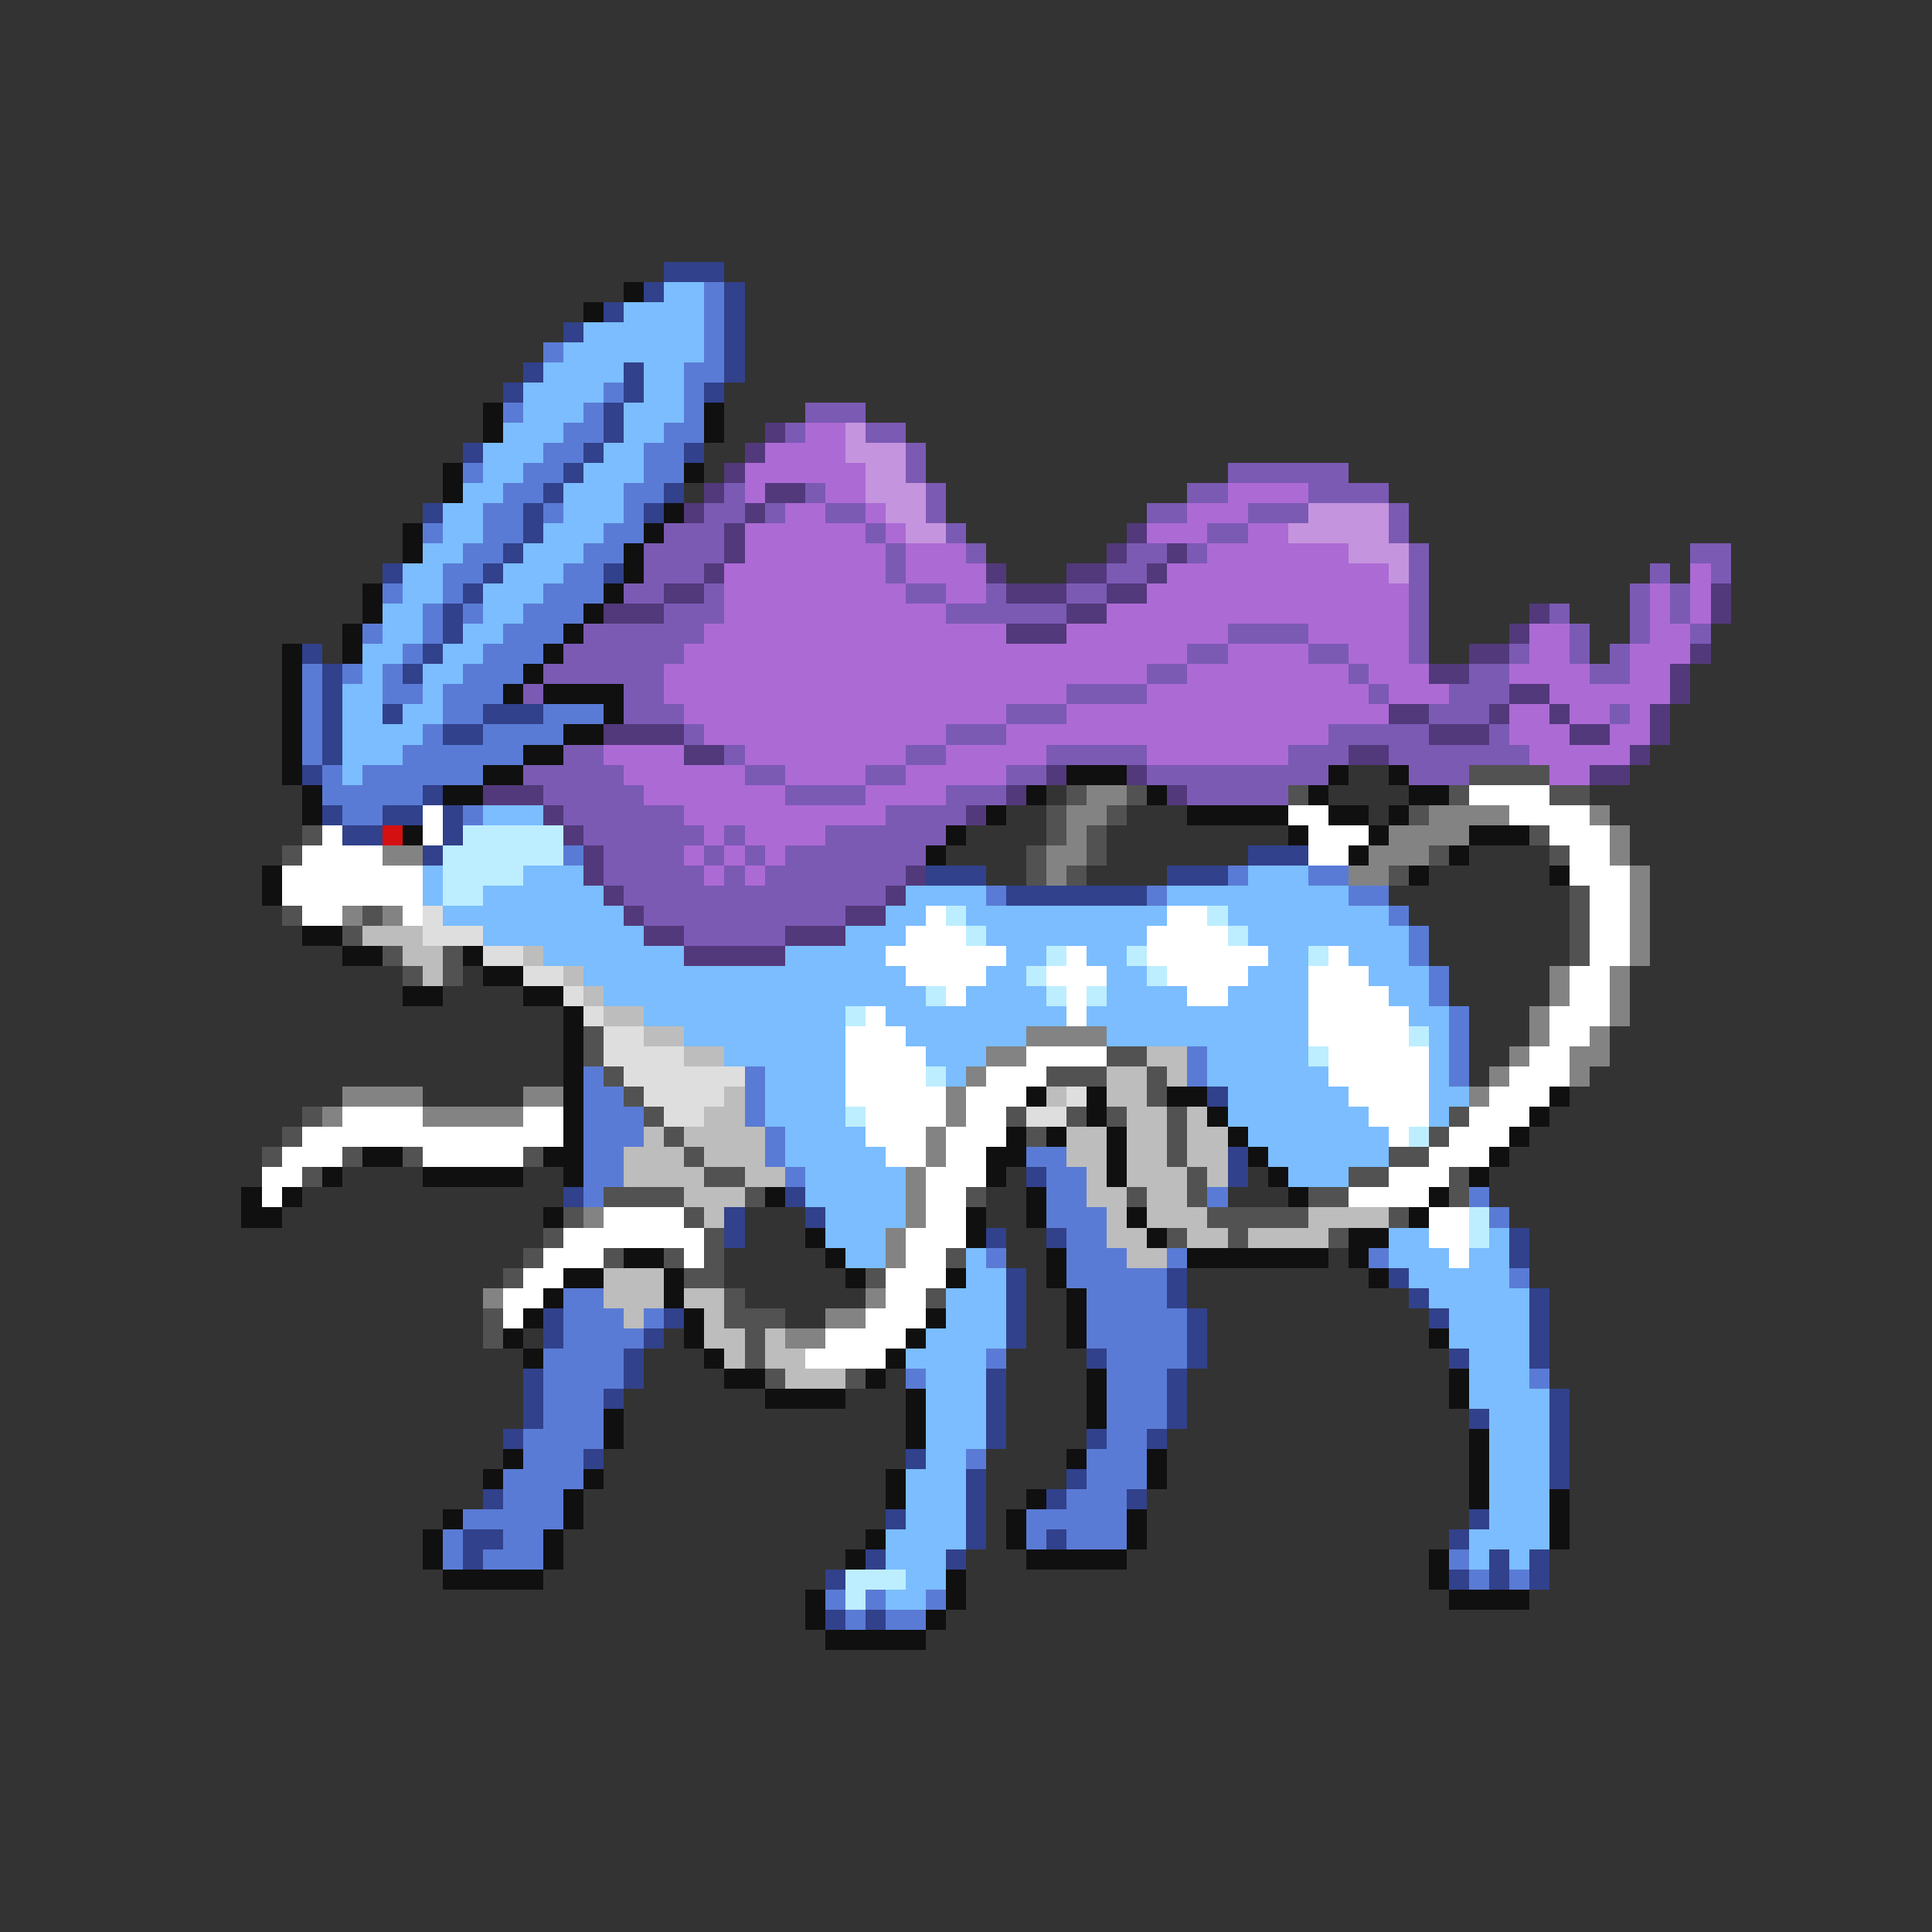 <svg xmlns="http://www.w3.org/2000/svg" viewBox="0 -0.5 96 96" shape-rendering="crispEdges">
<rect x="0" y="-0.5" width="96" height="96" fill="#333333" stroke="none"/>
<path stroke="#31418b" d="M33 13h3M32 14h1M36 14h1M30 15h1M36 15h1M28 16h1M36 16h1M36 17h1M26 18h1M31 18h1M36 18h1M25 19h1M31 19h1M35 19h1M30 20h1M30 21h1M23 22h1M29 22h1M34 22h1M28 23h1M27 24h1M33 24h1M21 25h1M26 25h1M32 25h1M26 26h1M25 27h1M19 28h1M24 28h1M30 28h1M23 29h1M22 30h1M22 31h1M15 32h1M21 32h1M16 33h1M20 33h1M16 34h1M16 35h1M19 35h1M24 35h3M16 36h1M22 36h2M16 37h1M15 38h1M21 39h1M16 40h1M19 40h2M22 40h1M17 41h2M22 41h1M21 42h1M62 42h3M46 43h3M58 43h3M50 44h7M60 54h1M61 57h1M51 58h1M61 58h1M28 59h1M39 59h1M36 60h1M40 60h1M36 61h1M49 61h1M52 61h1M75 61h1M75 62h1M50 63h1M58 63h1M69 63h1M50 64h1M58 64h1M70 64h1M76 64h1M27 65h1M33 65h1M50 65h1M59 65h1M71 65h1M76 65h1M27 66h1M32 66h1M50 66h1M59 66h1M76 66h1M31 67h1M54 67h1M59 67h1M72 67h1M76 67h1M26 68h1M31 68h1M49 68h1M58 68h1M26 69h1M30 69h1M49 69h1M58 69h1M77 69h1M26 70h1M49 70h1M58 70h1M73 70h1M77 70h1M25 71h1M49 71h1M54 71h1M57 71h1M77 71h1M29 72h1M45 72h1M77 72h1M48 73h1M53 73h1M77 73h1M24 74h1M48 74h1M52 74h1M56 74h1M44 75h1M48 75h1M73 75h1M23 76h2M48 76h1M52 76h1M72 76h1M23 77h1M43 77h1M47 77h1M74 77h1M76 77h1M41 78h1M72 78h1M74 78h1M76 78h1M41 80h1M43 80h1" />
<path stroke="#101010" d="M31 14h1M29 15h1M24 20h1M35 20h1M24 21h1M35 21h1M22 23h1M34 23h1M22 24h1M33 25h1M20 26h1M32 26h1M20 27h1M31 27h1M31 28h1M18 29h1M30 29h1M18 30h1M29 30h1M17 31h1M28 31h1M14 32h1M17 32h1M27 32h1M14 33h1M26 33h1M14 34h1M25 34h1M27 34h4M14 35h1M30 35h1M14 36h1M28 36h2M14 37h1M26 37h2M14 38h1M24 38h2M53 38h3M66 38h1M69 38h1M15 39h1M22 39h2M51 39h1M57 39h1M65 39h1M70 39h2M15 40h1M49 40h1M59 40h5M66 40h2M69 40h1M20 41h1M47 41h1M64 41h1M68 41h1M73 41h3M46 42h1M67 42h1M72 42h1M13 43h1M70 43h1M77 43h1M13 44h1M15 46h2M17 47h2M23 47h1M24 48h2M20 49h2M26 49h2M28 50h1M28 51h1M28 52h1M28 53h1M28 54h1M51 54h1M54 54h1M58 54h2M77 54h1M28 55h1M54 55h1M60 55h1M76 55h1M28 56h1M50 56h1M52 56h1M55 56h1M61 56h1M75 56h1M18 57h2M27 57h2M49 57h2M55 57h1M62 57h1M74 57h1M16 58h1M21 58h5M28 58h1M49 58h1M55 58h1M63 58h1M73 58h1M12 59h1M14 59h1M38 59h1M51 59h1M64 59h1M71 59h1M12 60h2M27 60h1M48 60h1M51 60h1M56 60h1M70 60h1M40 61h1M48 61h1M57 61h1M67 61h2M31 62h2M41 62h1M52 62h1M59 62h7M67 62h1M28 63h2M33 63h1M42 63h1M47 63h1M52 63h1M68 63h1M27 64h1M33 64h1M53 64h1M26 65h1M34 65h1M46 65h1M53 65h1M25 66h1M34 66h1M45 66h1M53 66h1M71 66h1M26 67h1M35 67h1M44 67h1M36 68h2M43 68h1M54 68h1M72 68h1M38 69h4M45 69h1M54 69h1M72 69h1M30 70h1M45 70h1M54 70h1M30 71h1M45 71h1M73 71h1M25 72h1M53 72h1M57 72h1M73 72h1M24 73h1M29 73h1M44 73h1M57 73h1M73 73h1M28 74h1M44 74h1M51 74h1M73 74h1M77 74h1M22 75h1M28 75h1M50 75h1M56 75h1M77 75h1M21 76h1M27 76h1M43 76h1M50 76h1M56 76h1M77 76h1M21 77h1M27 77h1M42 77h1M51 77h5M71 77h1M22 78h5M47 78h1M71 78h1M40 79h1M47 79h1M72 79h4M40 80h1M46 80h1M41 81h5" />
<path stroke="#7bbdff" d="M33 14h2M31 15h4M29 16h6M28 17h7M27 18h4M32 18h2M26 19h4M32 19h2M26 20h3M31 20h3M25 21h3M31 21h2M24 22h3M30 22h2M24 23h2M29 23h3M23 24h2M28 24h3M22 25h2M28 25h3M22 26h2M27 26h3M21 27h2M26 27h3M20 28h2M25 28h3M20 29h2M24 29h3M19 30h2M24 30h2M19 31h2M23 31h2M18 32h2M22 32h2M18 33h1M21 33h2M17 34h2M21 34h1M17 35h2M20 35h2M17 36h4M17 37h3M17 38h1M24 40h3M21 43h1M26 43h3M62 43h3M21 44h1M24 44h6M45 44h4M58 44h9M22 45h9M44 45h2M48 45h10M61 45h8M24 46h8M42 46h3M49 46h8M62 46h8M27 47h7M39 47h5M50 47h2M54 47h2M63 47h2M67 47h3M29 48h16M49 48h2M55 48h2M62 48h3M68 48h3M30 49h16M48 49h4M55 49h4M61 49h4M69 49h2M32 50h10M44 50h9M54 50h11M70 50h2M34 51h8M45 51h6M55 51h10M71 51h1M36 52h6M46 52h3M60 52h5M71 52h1M38 53h4M47 53h1M60 53h6M71 53h1M38 54h4M61 54h6M71 54h2M38 55h4M61 55h7M71 55h1M39 56h4M62 56h7M39 57h5M63 57h6M40 58h5M64 58h3M40 59h5M41 60h4M41 61h3M69 61h2M74 61h1M42 62h2M48 62h1M69 62h3M73 62h2M48 63h2M70 63h5M47 64h3M71 64h5M47 65h3M72 65h4M46 66h4M72 66h4M45 67h4M73 67h3M46 68h3M73 68h3M46 69h3M73 69h4M46 70h3M74 70h3M46 71h3M74 71h3M46 72h2M74 72h3M45 73h3M74 73h3M45 74h3M74 74h3M45 75h3M74 75h3M44 76h4M73 76h4M44 77h3M73 77h1M75 77h1M45 78h2M44 79h2" />
<path stroke="#5a7bd5" d="M35 14h1M35 15h1M35 16h1M27 17h1M35 17h1M34 18h2M30 19h1M34 19h1M25 20h1M29 20h1M34 20h1M28 21h2M33 21h2M27 22h2M32 22h2M23 23h1M26 23h2M32 23h2M25 24h2M31 24h2M24 25h2M27 25h1M31 25h1M21 26h1M24 26h2M30 26h2M23 27h2M29 27h2M22 28h2M28 28h2M19 29h1M22 29h1M27 29h3M21 30h1M23 30h1M26 30h3M18 31h1M21 31h1M25 31h3M20 32h1M24 32h3M15 33h1M17 33h1M19 33h1M23 33h3M15 34h1M19 34h2M22 34h3M15 35h1M22 35h2M27 35h3M15 36h1M21 36h1M24 36h4M15 37h1M20 37h6M16 38h1M18 38h6M16 39h5M17 40h2M23 40h1M28 42h1M61 43h1M65 43h2M49 44h1M57 44h1M67 44h2M69 45h1M70 46h1M70 47h1M71 48h1M71 49h1M72 50h1M72 51h1M59 52h1M72 52h1M29 53h1M37 53h1M59 53h1M72 53h1M29 54h2M37 54h1M29 55h3M37 55h1M29 56h3M38 56h1M29 57h2M38 57h1M51 57h2M29 58h2M39 58h1M52 58h2M29 59h1M52 59h2M60 59h1M73 59h1M52 60h3M74 60h1M53 61h2M49 62h1M53 62h3M58 62h1M68 62h1M53 63h5M75 63h1M28 64h2M54 64h4M28 65h3M32 65h1M54 65h5M28 66h4M54 66h5M27 67h4M49 67h1M55 67h4M27 68h4M45 68h1M55 68h3M76 68h1M27 69h3M55 69h3M27 70h3M55 70h3M26 71h4M55 71h2M26 72h3M48 72h1M54 72h3M25 73h4M54 73h3M25 74h3M53 74h3M23 75h5M51 75h5M22 76h1M25 76h2M51 76h1M53 76h3M22 77h1M24 77h3M72 77h1M73 78h1M75 78h1M41 79h1M43 79h1M46 79h1M42 80h1M44 80h2" />
<path stroke="#7b5ab4" d="M40 20h3M39 21h1M43 21h2M45 22h1M45 23h1M61 23h6M36 24h1M40 24h1M46 24h1M59 24h2M65 24h4M35 25h2M38 25h1M41 25h2M46 25h1M57 25h2M62 25h3M69 25h1M33 26h3M43 26h1M47 26h1M60 26h2M69 26h1M32 27h4M44 27h1M48 27h1M56 27h2M59 27h1M70 27h1M84 27h2M32 28h3M44 28h1M55 28h2M70 28h1M82 28h1M85 28h1M31 29h2M35 29h1M45 29h2M49 29h1M53 29h2M70 29h1M81 29h1M83 29h1M33 30h3M47 30h6M70 30h1M77 30h1M81 30h1M83 30h1M29 31h6M61 31h4M70 31h1M78 31h1M81 31h1M84 31h1M28 32h6M59 32h2M65 32h2M70 32h1M75 32h1M78 32h1M80 32h1M27 33h6M57 33h2M67 33h1M73 33h2M79 33h2M26 34h1M31 34h2M53 34h4M68 34h1M72 34h3M31 35h3M50 35h3M71 35h3M80 35h1M34 36h1M47 36h3M66 36h5M74 36h1M28 37h2M36 37h1M45 37h2M52 37h5M64 37h3M69 37h7M26 38h5M37 38h2M43 38h2M50 38h2M57 38h9M70 38h3M27 39h5M39 39h4M47 39h3M59 39h5M28 40h6M44 40h4M29 41h6M36 41h1M41 41h6M30 42h4M35 42h1M37 42h1M39 42h7M30 43h5M36 43h1M38 43h7M31 44h13M32 45h10M34 46h5" />
<path stroke="#52397b" d="M38 21h1M37 22h1M36 23h1M35 24h1M38 24h2M34 25h1M37 25h1M36 26h1M56 26h1M36 27h1M55 27h1M58 27h1M35 28h1M49 28h1M53 28h2M57 28h1M33 29h2M50 29h3M55 29h2M85 29h1M30 30h3M53 30h2M76 30h1M85 30h1M50 31h3M75 31h1M73 32h2M84 32h1M71 33h2M83 33h1M75 34h2M83 34h1M69 35h2M74 35h1M77 35h1M82 35h1M30 36h4M71 36h3M78 36h2M82 36h1M34 37h2M67 37h2M81 37h1M52 38h1M56 38h1M79 38h2M24 39h3M50 39h1M58 39h1M27 40h1M48 40h1M28 41h1M29 42h1M29 43h1M45 43h1M30 44h1M44 44h1M31 45h1M42 45h2M32 46h2M39 46h3M34 47h5" />
<path stroke="#ac6ad5" d="M40 21h2M38 22h4M37 23h6M37 24h1M41 24h2M61 24h4M39 25h2M43 25h1M59 25h3M37 26h6M44 26h1M57 26h3M62 26h2M37 27h7M45 27h3M60 27h7M36 28h8M45 28h4M58 28h11M84 28h1M36 29h9M47 29h2M57 29h13M82 29h1M84 29h1M36 30h11M55 30h15M82 30h1M84 30h1M35 31h15M53 31h8M65 31h5M76 31h2M82 31h2M34 32h25M61 32h4M67 32h3M76 32h2M81 32h3M33 33h24M59 33h8M68 33h3M75 33h4M81 33h2M33 34h20M57 34h11M69 34h3M77 34h6M34 35h16M53 35h16M75 35h2M78 35h2M81 35h1M35 36h12M50 36h16M75 36h3M80 36h2M30 37h4M37 37h8M47 37h5M57 37h7M76 37h5M31 38h6M39 38h4M45 38h5M77 38h2M32 39h7M43 39h4M34 40h10M35 41h1M37 41h4M34 42h1M36 42h1M38 42h1M35 43h1M37 43h1" />
<path stroke="#c594de" d="M42 21h1M42 22h3M43 23h2M43 24h3M44 25h2M65 25h4M45 26h2M64 26h5M67 27h3M69 28h1" />
<path stroke="#525252" d="M73 38h4M53 39h1M56 39h1M64 39h1M72 39h1M77 39h2M52 40h1M55 40h1M70 40h1M15 41h1M52 41h1M54 41h1M76 41h1M14 42h1M51 42h1M54 42h1M71 42h1M77 42h1M51 43h1M53 43h1M69 43h1M78 44h1M14 45h1M18 45h1M78 45h1M17 46h1M78 46h1M19 47h1M22 47h1M78 47h1M20 48h1M22 48h1M29 51h1M29 52h1M55 52h2M30 53h1M52 53h3M57 53h1M31 54h1M57 54h1M15 55h1M32 55h1M50 55h1M53 55h1M55 55h1M58 55h1M72 55h1M14 56h1M33 56h1M51 56h1M58 56h1M71 56h1M13 57h1M17 57h1M20 57h1M26 57h1M34 57h1M58 57h1M69 57h2M15 58h1M35 58h2M59 58h1M67 58h2M72 58h1M30 59h4M37 59h1M48 59h1M56 59h1M59 59h1M65 59h2M72 59h1M28 60h1M34 60h1M60 60h5M69 60h1M27 61h1M35 61h1M58 61h1M61 61h1M66 61h1M26 62h1M30 62h1M33 62h1M35 62h1M47 62h1M25 63h1M34 63h2M43 63h1M36 64h1M46 64h1M24 65h1M36 65h3M24 66h1M37 66h1M37 67h1M38 68h1M42 68h1" />
<path stroke="#838383" d="M54 39h2M53 40h2M71 40h4M79 40h1M53 41h1M69 41h4M80 41h1M19 42h2M52 42h2M68 42h3M80 42h1M52 43h1M67 43h2M81 43h1M81 44h1M17 45h1M19 45h1M81 45h1M81 46h1M81 47h1M77 48h1M80 48h1M77 49h1M80 49h1M76 50h1M80 50h1M51 51h4M76 51h1M79 51h1M49 52h2M75 52h1M78 52h2M48 53h1M74 53h1M78 53h1M17 54h4M26 54h2M47 54h1M73 54h1M16 55h1M21 55h5M47 55h1M46 56h1M46 57h1M45 58h1M45 59h1M29 60h1M45 60h1M44 61h1M44 62h1M24 64h1M43 64h1M41 65h2M39 66h2" />
<path stroke="#ffffff" d="M73 39h4M21 40h1M64 40h2M75 40h4M16 41h1M21 41h1M65 41h3M77 41h3M15 42h4M65 42h2M78 42h2M14 43h7M78 43h3M14 44h7M79 44h2M15 45h2M20 45h1M46 45h1M58 45h2M79 45h2M45 46h3M57 46h4M79 46h2M44 47h6M53 47h1M57 47h6M66 47h1M79 47h2M45 48h4M52 48h3M58 48h4M65 48h3M78 48h2M47 49h1M53 49h1M59 49h2M65 49h4M78 49h2M43 50h1M53 50h1M65 50h5M77 50h3M42 51h3M65 51h5M77 51h2M42 52h4M51 52h4M66 52h5M76 52h2M42 53h4M49 53h3M66 53h5M75 53h3M42 54h5M48 54h3M67 54h4M74 54h3M17 55h4M26 55h2M43 55h4M48 55h2M68 55h3M73 55h3M15 56h13M43 56h3M47 56h3M69 56h1M72 56h3M14 57h3M21 57h5M44 57h2M47 57h2M71 57h3M13 58h2M46 58h3M69 58h3M13 59h1M46 59h2M67 59h4M30 60h4M46 60h2M71 60h2M28 61h7M45 61h3M71 61h2M27 62h3M34 62h1M45 62h2M72 62h1M26 63h2M44 63h3M25 64h2M44 64h2M25 65h1M43 65h3M41 66h4M40 67h4" />
<path stroke="#d51010" d="M19 41h1" />
<path stroke="#bdeeff" d="M23 41h5M22 42h6M22 43h4M22 44h2M47 45h1M60 45h1M48 46h1M61 46h1M52 47h1M56 47h1M65 47h1M51 48h1M57 48h1M46 49h1M52 49h1M54 49h1M42 50h1M70 51h1M65 52h1M46 53h1M42 55h1M70 56h1M73 60h1M73 61h1M42 78h3M42 79h1" />
<path stroke="#dedede" d="M21 45h1M21 46h3M24 47h2M26 48h2M28 49h1M29 50h1M30 51h2M30 52h4M31 53h6M32 54h4M53 54h1M33 55h2M51 55h2" />
<path stroke="#bdbdbd" d="M18 46h3M20 47h2M26 47h1M21 48h1M28 48h1M29 49h1M30 50h2M32 51h2M34 52h2M57 52h2M55 53h2M58 53h1M36 54h1M52 54h1M55 54h2M35 55h2M56 55h2M59 55h1M32 56h1M34 56h4M53 56h2M56 56h2M59 56h2M31 57h3M35 57h3M53 57h2M56 57h2M59 57h2M31 58h4M37 58h2M54 58h1M56 58h3M60 58h1M34 59h3M54 59h2M57 59h2M35 60h1M55 60h1M57 60h3M65 60h4M55 61h2M59 61h2M62 61h4M56 62h2M30 63h3M30 64h3M34 64h2M31 65h1M35 65h1M35 66h2M38 66h1M36 67h1M38 67h2M39 68h3" />
</svg>